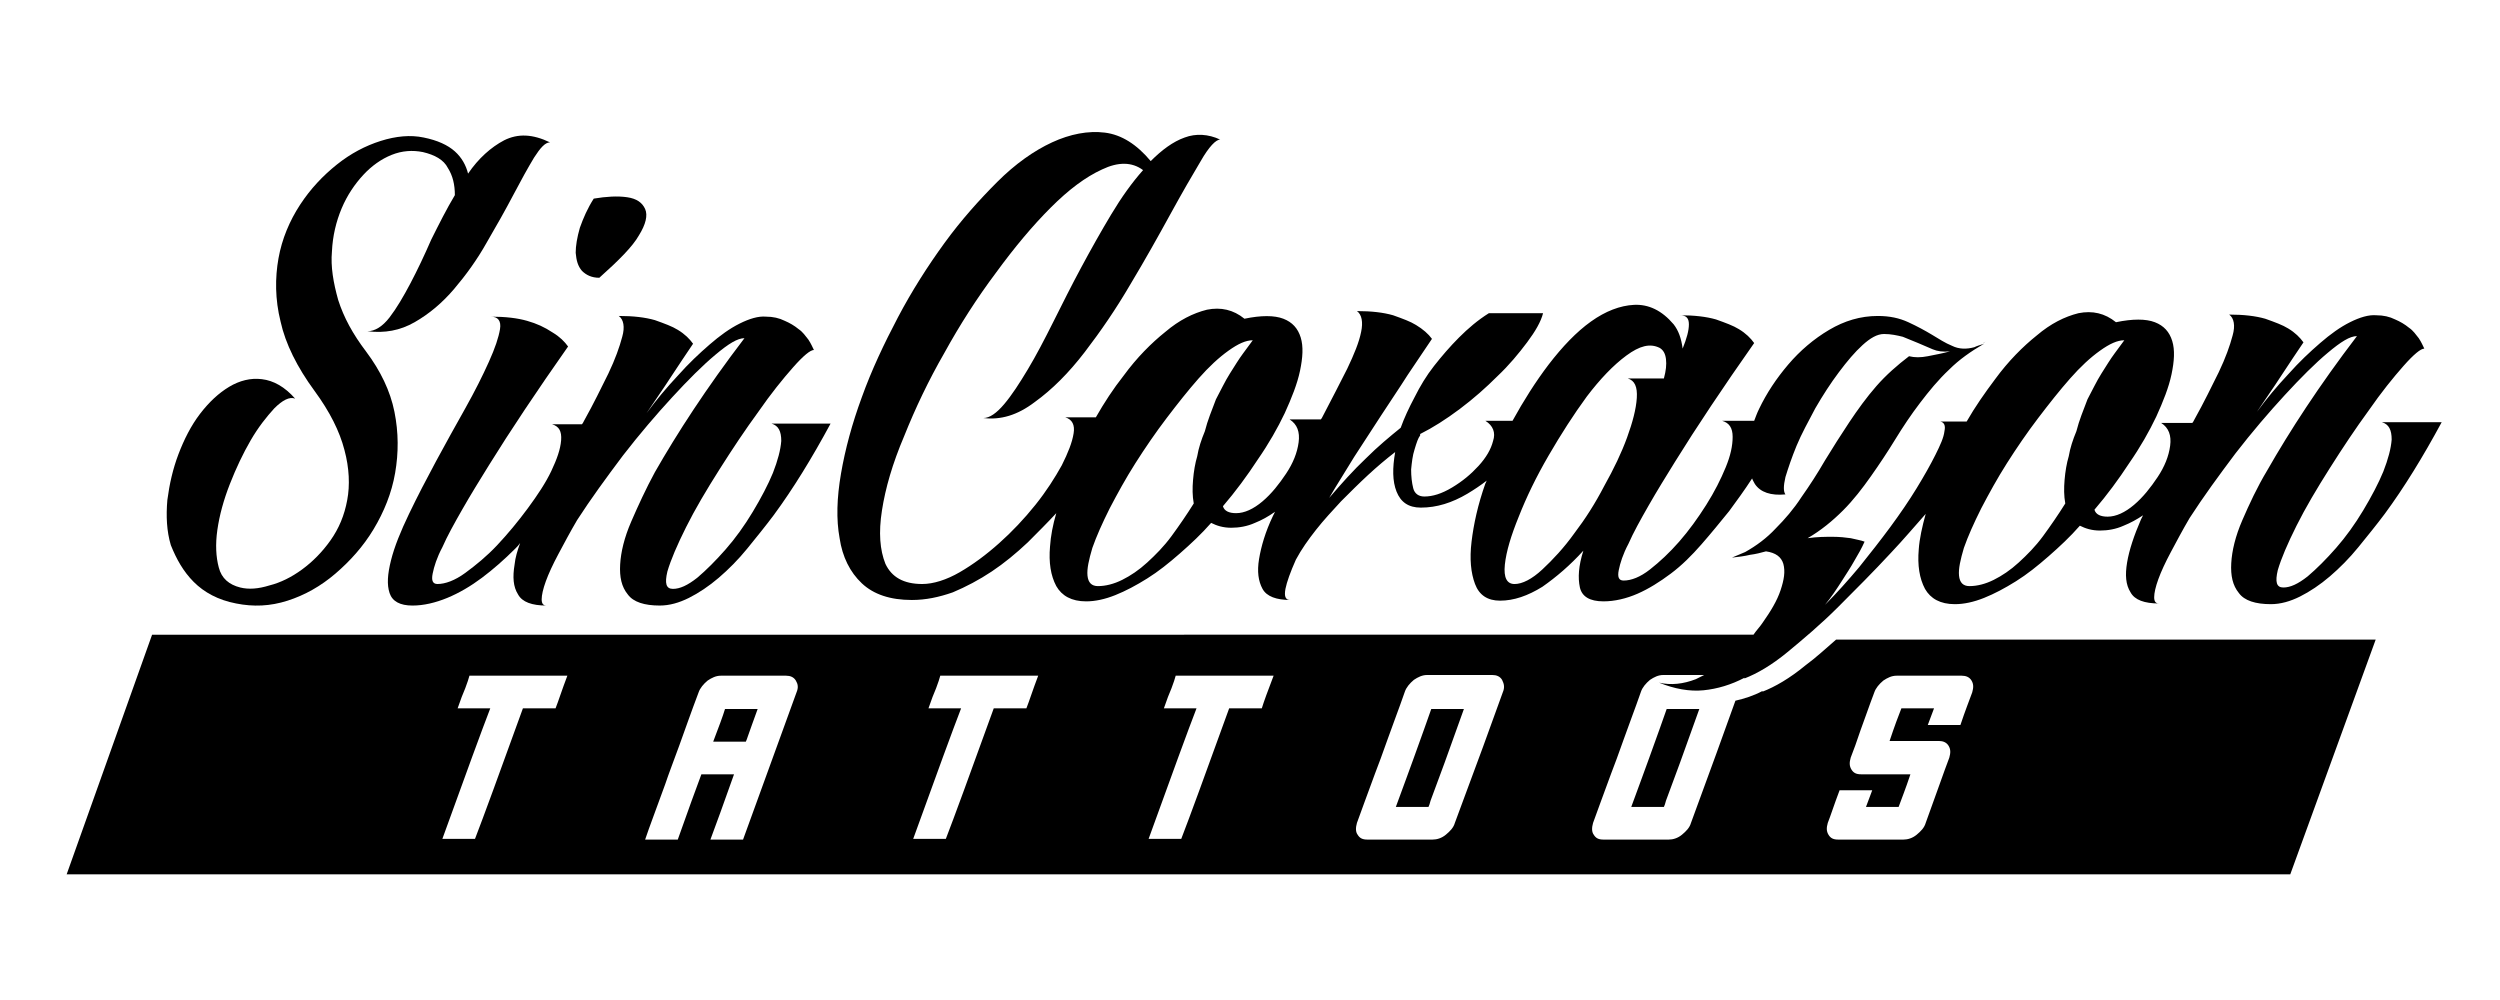 <?xml version="1.0" encoding="utf-8"?>
<!-- Generator: Adobe Illustrator 19.1.0, SVG Export Plug-In . SVG Version: 6.00 Build 0)  -->
<!DOCTYPE svg PUBLIC "-//W3C//DTD SVG 1.1//EN" "http://www.w3.org/Graphics/SVG/1.1/DTD/svg11.dtd">
<svg version="1.1" id="Layer_1" xmlns="http://www.w3.org/2000/svg" xmlns:xlink="http://www.w3.org/1999/xlink" x="0px" y="0px"
	 viewBox="0 0 360 144" enable-background="new 0 0 360 144" xml:space="preserve">
<g>
	<path d="M102.7,106.8c1.1,0,2.6,0,4.7,0c0.1-0.2,0.2-0.5,0.3-0.8c0.3-0.9,0.8-2.2,1.4-3.9c-1,0-2.6,0-4.7,0
		C104.1,103.1,103.5,104.7,102.7,106.8z"/>
	<path d="M203.6,109.1c-0.6,1.6-1.4,3.9-2.6,7.1c1.1,0,2.6,0,4.7,0c0.1-0.2,0.2-0.5,0.3-0.9c1.1-2.9,2.7-7.3,4.8-13.2
		c-1,0-2.6,0-4.7,0C205.6,103.6,204.7,106,203.6,109.1z"/>
	<path d="M237.5,109.1c-0.6,1.6-1.4,3.9-2.6,7.1c1.1,0,2.6,0,4.7,0c0.1-0.2,0.2-0.5,0.3-0.9c1.1-2.9,2.7-7.3,4.8-13.2
		c-1,0-2.6,0-4.7,0C239.5,103.6,238.6,106,237.5,109.1z"/>
	<path d="M27.9,83.8c1.5,1.5,3.5,2.6,6.1,3.1c2.5,0.5,4.9,0.4,7.4-0.4c2.5-0.8,4.8-2.1,6.9-3.9c2.1-1.8,4-3.9,5.5-6.4
		c1.5-2.5,2.6-5.2,3.1-8.1c0.5-2.9,0.5-5.8-0.1-8.8c-0.6-3-2-5.9-4.1-8.7c-1.9-2.5-3.2-4.9-4-7.4c-0.7-2.5-1.1-4.8-0.9-7
		c0.1-2.2,0.6-4.3,1.4-6.2c0.8-1.9,1.9-3.5,3.1-4.8c1.2-1.3,2.6-2.3,4.1-2.9c1.5-0.6,3-0.7,4.5-0.4c1.7,0.4,3,1.1,3.6,2.3
		c0.7,1.1,1,2.4,1,3.9c-1.2,2-2.3,4.2-3.4,6.4c-1,2.3-2,4.4-3,6.3c-1,1.9-2,3.6-3,4.9c-1,1.3-2.1,2-3.2,2c2.5,0.3,4.7-0.1,6.8-1.3
		c2.1-1.2,4-2.8,5.7-4.8c1.7-2,3.3-4.2,4.7-6.7c1.4-2.4,2.7-4.7,3.8-6.8c1.1-2.1,2.1-3.9,3-5.4c0.9-1.4,1.6-2.2,2.3-2.2
		c-2.5-1.2-4.6-1.3-6.6-0.3c-1.9,1-3.7,2.6-5.2,4.8c-0.3-1.2-0.9-2.3-1.9-3.2c-1-0.9-2.5-1.6-4.5-2c-1.9-0.4-4-0.2-6.2,0.5
		c-2.2,0.7-4.3,1.8-6.3,3.4c-2,1.6-3.8,3.5-5.3,5.8c-1.5,2.3-2.6,4.9-3.1,7.7c-0.5,2.8-0.5,5.9,0.3,9.1c0.7,3.2,2.4,6.6,4.9,10
		c2.2,3,3.6,5.8,4.3,8.5c0.7,2.6,0.8,5.1,0.4,7.2c-0.4,2.2-1.2,4.1-2.4,5.8c-1.2,1.7-2.6,3.1-4.1,4.2c-1.5,1.1-3.1,1.9-4.7,2.3
		c-1.6,0.5-3,0.6-4.2,0.3c-1.6-0.4-2.7-1.3-3.1-2.9c-0.4-1.5-0.5-3.3-0.2-5.4c0.3-2.1,0.9-4.3,1.8-6.6c0.9-2.3,1.9-4.4,3-6.3
		c1.1-1.9,2.3-3.4,3.4-4.6c1.2-1.2,2.2-1.7,3-1.4c-1.5-1.7-3.1-2.6-4.8-2.8c-1.6-0.2-3.2,0.2-4.7,1.1c-1.5,0.9-2.9,2.2-4.2,3.9
		c-1.3,1.7-2.3,3.7-3.1,5.8c-0.8,2.1-1.3,4.3-1.6,6.6c-0.2,2.3-0.1,4.5,0.5,6.5C25.4,80.5,26.4,82.3,27.9,83.8z"/>
	<path d="M86.3,40c2.8-2.5,4.8-4.5,5.7-6.1c1-1.6,1.3-2.9,0.9-3.8c-0.4-0.9-1.2-1.5-2.6-1.7c-1.4-0.2-3-0.1-4.8,0.2
		c-0.9,1.4-1.5,2.8-2,4.2c-0.4,1.4-0.6,2.6-0.6,3.6c0.1,1.1,0.3,1.9,0.9,2.6C84.4,39.6,85.2,40,86.3,40z"/>
	<path d="M75.9,46.2c-1.4-0.4-3.1-0.6-5.2-0.6c1,0,1.5,0.6,1.3,1.8c-0.2,1.2-0.7,2.7-1.6,4.7s-2,4.2-3.4,6.7c-1.4,2.5-2.8,5-4.2,7.6
		c-1.4,2.6-2.7,5.1-3.9,7.6c-1.2,2.5-2.1,4.7-2.6,6.7c-0.5,2-0.6,3.5-0.2,4.7c0.4,1.2,1.5,1.8,3.3,1.8c1.6,0,3.3-0.4,5-1.1
		c1.7-0.7,3.4-1.7,5-2.9c1.6-1.2,3.2-2.6,4.8-4.2c0.3-0.3,0.5-0.5,0.7-0.8c-0.4,1.1-0.7,2.1-0.8,3.1c-0.3,1.8-0.2,3.2,0.5,4.3
		c0.6,1.1,2,1.6,4.1,1.6c-0.5,0-0.7-0.3-0.7-0.9c0-0.6,0.2-1.5,0.6-2.6c0.4-1.1,1-2.4,1.8-3.9c0.8-1.5,1.7-3.2,2.7-4.9
		c2-3.1,4.2-6.1,6.6-9.3c2.4-3.1,4.8-5.9,7.1-8.4c2.3-2.5,4.4-4.6,6.2-6.1c1.9-1.6,3.2-2.4,4.2-2.4c-5.5,7.2-9.7,13.7-12.9,19.3
		c-1.3,2.4-2.4,4.8-3.4,7.1c-1,2.3-1.5,4.4-1.6,6.2c-0.1,1.8,0.2,3.2,1.1,4.3c0.8,1.1,2.4,1.6,4.6,1.6c1.4,0,2.8-0.4,4.2-1.1
		c1.4-0.7,2.9-1.7,4.3-2.9c1.4-1.2,2.8-2.6,4.1-4.2c1.3-1.6,2.6-3.2,3.8-4.8c2.8-3.8,5.5-8.2,8.2-13.2h-8.5c1,0.3,1.4,1.1,1.4,2.5
		c-0.1,1.3-0.5,2.8-1.2,4.6c-0.7,1.7-1.7,3.6-2.9,5.6c-1.2,2-2.5,3.8-3.9,5.4s-2.8,3-4.1,4.1c-1.4,1.1-2.5,1.6-3.5,1.6
		c-1,0-1.2-0.8-0.8-2.5c0.5-1.7,1.4-3.8,2.7-6.4c1.3-2.6,2.9-5.3,4.8-8.3c1.9-3,3.7-5.7,5.6-8.3c1.8-2.6,3.5-4.7,5-6.4
		c1.5-1.7,2.5-2.5,3-2.5c-0.2-0.4-0.4-0.9-0.8-1.5c-0.4-0.5-0.8-1.1-1.4-1.5c-0.6-0.5-1.3-0.9-2-1.2c-0.8-0.4-1.7-0.6-2.7-0.6
		c-1.1-0.1-2.4,0.3-3.8,1c-1.4,0.7-2.8,1.7-4.3,3c-1.5,1.3-3,2.7-4.6,4.5c-1.6,1.7-3.1,3.5-4.5,5.4c1.2-1.8,2.4-3.5,3.5-5.2
		c1.1-1.7,2.2-3.3,3.2-4.8c-0.5-0.7-1.2-1.4-2.2-2c-0.8-0.5-1.9-0.9-3.3-1.4c-1.4-0.4-3.1-0.6-5.2-0.6c0.7,0.5,0.9,1.6,0.5,3
		c-0.4,1.5-1,3.2-2,5.3c-1,2-2.1,4.3-3.5,6.8c-0.1,0.2-0.2,0.4-0.3,0.5h-4.3c1,0.3,1.4,1,1.3,2.3c-0.1,1.3-0.6,2.7-1.4,4.4
		c-0.8,1.7-2,3.5-3.4,5.4c-1.4,1.9-2.9,3.7-4.4,5.3c-1.5,1.6-3.1,2.9-4.6,4c-1.5,1.1-2.9,1.6-4,1.6c-0.7,0-0.9-0.5-0.7-1.5
		c0.2-1,0.6-2.3,1.4-3.8c0.7-1.6,1.7-3.4,2.9-5.5c1.2-2.1,2.5-4.2,3.8-6.3c3.1-5,6.9-10.7,11.4-17.1c-0.5-0.7-1.2-1.4-2.2-2
		C78.4,47.1,77.3,46.6,75.9,46.2z"/>
	<path d="M322.9,74.9c-1,2.3-1.5,4.4-1.6,6.2c-0.1,1.8,0.2,3.2,1.1,4.3c0.8,1.1,2.4,1.6,4.6,1.6c1.4,0,2.8-0.4,4.2-1.1
		c1.4-0.7,2.9-1.7,4.3-2.9c1.4-1.2,2.8-2.6,4.1-4.2c1.3-1.6,2.6-3.2,3.8-4.8c2.8-3.8,5.5-8.2,8.2-13.2H343c1,0.3,1.4,1.1,1.4,2.5
		c-0.1,1.3-0.5,2.8-1.2,4.6c-0.7,1.7-1.7,3.6-2.9,5.6c-1.2,2-2.5,3.8-3.9,5.4c-1.4,1.6-2.8,3-4.1,4.1c-1.4,1.1-2.5,1.6-3.5,1.6
		c-1,0-1.2-0.8-0.8-2.5c0.5-1.7,1.4-3.8,2.7-6.4c1.3-2.6,2.9-5.3,4.8-8.3c1.9-3,3.7-5.7,5.6-8.3c1.8-2.6,3.5-4.7,5-6.4
		c1.5-1.7,2.5-2.5,3-2.5c-0.2-0.4-0.4-0.9-0.8-1.5c-0.4-0.5-0.8-1.1-1.4-1.5c-0.6-0.5-1.3-0.9-2-1.2c-0.8-0.4-1.7-0.6-2.7-0.6
		c-1.1-0.1-2.4,0.3-3.8,1c-1.4,0.7-2.8,1.7-4.3,3c-1.5,1.3-3,2.7-4.6,4.5c-1.6,1.7-3.1,3.5-4.5,5.4c1.2-1.8,2.4-3.5,3.5-5.2
		c1.1-1.7,2.2-3.3,3.2-4.8c-0.5-0.7-1.2-1.4-2.2-2c-0.8-0.5-1.9-0.9-3.3-1.4c-1.4-0.4-3.1-0.6-5.2-0.6c0.7,0.5,0.9,1.6,0.5,3
		c-0.4,1.5-1,3.2-2,5.3c-1,2-2.1,4.3-3.5,6.8c-0.1,0.2-0.2,0.4-0.3,0.5h-4.5c1.1,0.7,1.5,1.8,1.3,3.3c-0.2,1.5-0.8,3-1.8,4.5
		c-1,1.5-2.1,2.9-3.4,4c-1.3,1.1-2.6,1.7-3.8,1.7c-1,0-1.7-0.3-1.9-1c1.8-2.1,3.5-4.4,5-6.7c1.6-2.3,2.9-4.6,3.9-6.7
		c1-2.2,1.8-4.2,2.2-6.1c0.4-1.9,0.5-3.5,0.1-4.8c-0.4-1.3-1.2-2.2-2.5-2.7c-1.3-0.5-3.2-0.5-5.6,0c-1.6-1.3-3.4-1.7-5.4-1.3
		c-2,0.5-4,1.5-6,3.2c-2,1.6-4.1,3.7-6,6.3c-1.5,2-2.9,4-4.1,6.1h-3.8c0.5,0.1,0.8,0.5,0.6,1.4c-0.1,0.9-0.6,2-1.3,3.4
		c-0.7,1.4-1.6,3-2.7,4.8c-1.1,1.8-2.4,3.7-3.8,5.6c-1.4,1.9-2.9,3.8-4.5,5.8c-1.6,1.9-3.2,3.7-4.9,5.4c0.9-1.1,1.7-2.3,2.4-3.4
		c0.7-1.1,1.3-2,1.8-2.9c0.6-1,1.1-1.9,1.5-2.8c-0.5-0.2-1.2-0.3-2-0.5c-0.7-0.1-1.6-0.2-2.6-0.2c-1,0-2.2,0-3.6,0.2
		c1.9-1.1,3.6-2.5,5.1-4c1.5-1.5,2.8-3.2,4-4.9c1.2-1.7,2.4-3.5,3.5-5.3c1.1-1.8,2.3-3.6,3.6-5.3c1.3-1.7,2.6-3.3,4.2-4.8
		c1.4-1.4,3.1-2.6,5-3.7c-0.1,0-0.2,0.1-0.3,0.1c-0.3,0.1-0.7,0.2-1.1,0.4c-1.1,0.3-2.2,0.3-3.2-0.2c-1-0.4-1.9-1-2.9-1.6
		c-1-0.6-2.1-1.2-3.4-1.8s-2.7-0.9-4.4-0.9c-2.5,0-4.8,0.7-7,2c-2.2,1.3-4.2,3-5.9,5c-1.7,2-3.1,4.1-4.2,6.4
		c-0.3,0.6-0.5,1.2-0.7,1.7H248c1,0.3,1.5,1,1.5,2.3c0,1.3-0.3,2.7-1,4.4c-0.7,1.7-1.6,3.5-2.8,5.4c-1.2,1.9-2.5,3.7-3.9,5.3
		c-1.4,1.6-2.8,2.9-4.2,4c-1.4,1.1-2.7,1.6-3.8,1.6c-0.7,0-0.9-0.5-0.7-1.5c0.2-1,0.6-2.3,1.4-3.8c0.7-1.6,1.7-3.4,2.9-5.5
		c1.2-2.1,2.5-4.2,3.8-6.3c3.1-5,6.9-10.7,11.4-17.1c-0.5-0.7-1.2-1.4-2.2-2c-0.8-0.5-1.9-0.9-3.3-1.4c-1.4-0.4-3.1-0.6-5.2-0.6
		c0.9,0,1.3,0.4,1.3,1.3c0,0.9-0.3,2-0.9,3.5c-0.2-1.5-0.6-2.6-1.3-3.5c-1.7-2-3.6-2.9-5.7-2.8c-2,0.1-4.1,0.9-6.2,2.4
		c-2.1,1.5-4.1,3.6-6.1,6.2c-1.9,2.5-3.6,5.2-5.2,8.1h-3.9c1.1,0.7,1.5,1.7,1.1,2.9c-0.3,1.2-1,2.4-2.1,3.6
		c-1.1,1.2-2.3,2.2-3.8,3.1c-1.5,0.9-2.8,1.3-4,1.3c-0.8,0-1.4-0.4-1.6-1.2c-0.2-0.8-0.3-1.7-0.3-2.7c0.1-1,0.2-2,0.5-2.9
		c0.3-1,0.5-1.6,0.8-2c0-0.1,0-0.1,0-0.1c0,0,0,0,0-0.1c1.8-0.9,3.7-2.1,5.7-3.6c2-1.5,3.8-3.1,5.4-4.7c1.7-1.6,3.1-3.3,4.3-4.9
		c1.2-1.6,2-3,2.3-4.2h-7.8c-1.6,1-3,2.2-4.3,3.5c-1.3,1.3-2.5,2.7-3.6,4.1c-1.1,1.4-2,2.9-2.8,4.5c-0.8,1.5-1.5,3-2,4.4
		c-1.6,1.3-3.3,2.7-5,4.4c-1.8,1.7-3.5,3.6-5.3,5.7c1.1-1.9,2.4-3.9,3.6-5.9c1.3-2,2.6-4,3.9-6c1.3-2,2.6-3.9,3.8-5.8
		c1.3-1.9,2.4-3.6,3.5-5.2c-0.5-0.7-1.3-1.4-2.3-2c-0.8-0.5-1.9-0.9-3.3-1.4c-1.4-0.4-3.1-0.6-5.2-0.6c0.7,0.5,0.9,1.6,0.6,3
		c-0.3,1.5-1,3.2-2,5.3c-1,2-2.2,4.3-3.5,6.8c-0.1,0.2-0.2,0.4-0.3,0.5h-4.5c1.1,0.7,1.5,1.8,1.3,3.3c-0.2,1.5-0.8,3-1.8,4.5
		c-1,1.5-2.1,2.9-3.4,4c-1.3,1.1-2.6,1.7-3.8,1.7c-1,0-1.7-0.3-1.9-1c1.8-2.1,3.5-4.4,5-6.7c1.6-2.3,2.9-4.6,3.9-6.7
		c1-2.2,1.8-4.2,2.2-6.1c0.4-1.9,0.5-3.5,0.1-4.8c-0.4-1.3-1.2-2.2-2.5-2.7c-1.3-0.5-3.2-0.5-5.6,0c-1.6-1.3-3.4-1.7-5.4-1.3
		c-2,0.5-4,1.5-6,3.2c-2,1.6-4.1,3.7-6,6.3c-1.5,1.9-2.8,3.9-4,6h-4.4c1,0.3,1.4,1.1,1.2,2.3c-0.2,1.3-0.8,2.8-1.7,4.6
		c-1,1.8-2.2,3.7-3.8,5.7c-1.6,2-3.4,3.9-5.2,5.5c-1.9,1.7-3.8,3.1-5.7,4.2c-1.9,1.1-3.8,1.7-5.4,1.7c-2.7,0-4.4-1-5.3-2.9
		c-0.8-2-1-4.5-0.5-7.7c0.5-3.2,1.5-6.7,3.2-10.7c1.6-4,3.5-8,5.8-12c2.2-4,4.7-7.9,7.4-11.5c2.7-3.7,5.3-6.8,7.9-9.4
		c2.6-2.6,5-4.4,7.4-5.5c2.3-1.1,4.3-1.1,5.9,0.1c-1.6,1.8-3.1,3.9-4.6,6.4c-1.5,2.5-2.9,5-4.3,7.6c-1.4,2.6-2.7,5.2-4,7.8
		c-1.3,2.6-2.5,4.9-3.7,6.9c-1.2,2-2.3,3.7-3.4,5c-1.1,1.3-2.1,2-3,2c2.5,0.3,4.9-0.4,7.4-2.3c2.5-1.8,4.9-4.2,7.2-7.2
		c2.3-3,4.5-6.2,6.6-9.8c2.1-3.5,4-6.9,5.7-10c1.7-3.1,3.2-5.7,4.4-7.7c1.2-2.1,2.2-3.1,2.8-3.1c-1.7-0.8-3.5-0.9-5.1-0.3
		c-1.7,0.6-3.3,1.8-4.9,3.4c-2-2.4-4.2-3.8-6.6-4.1c-2.4-0.3-5,0.2-7.6,1.4c-2.6,1.2-5.3,3.1-7.9,5.7c-2.6,2.6-5.2,5.5-7.6,8.8
		c-2.4,3.3-4.7,6.9-6.7,10.7c-2,3.8-3.8,7.6-5.2,11.5c-1.4,3.8-2.4,7.5-3,11c-0.6,3.5-0.7,6.6-0.2,9.3c0.4,2.7,1.5,4.9,3.2,6.5
		c1.7,1.6,4.1,2.4,7.2,2.4c2,0,3.9-0.4,5.9-1.1c1.9-0.8,3.8-1.8,5.6-3c1.8-1.2,3.5-2.6,5.2-4.2c1.4-1.4,2.8-2.8,4.1-4.2
		c-0.5,1.7-0.8,3.3-0.9,4.8c-0.2,2.3,0.1,4.2,0.9,5.7c0.8,1.4,2.2,2.2,4.3,2.2c1.3,0,2.7-0.3,4.2-0.9c1.5-0.6,3-1.4,4.6-2.4
		c1.6-1,3.1-2.2,4.7-3.6c1.6-1.4,3.1-2.8,4.5-4.4c0.8,0.4,1.7,0.7,2.9,0.7c1.1,0,2.3-0.2,3.4-0.7c1-0.4,1.9-0.9,2.9-1.6
		c-0.1,0.2-0.2,0.4-0.3,0.6c-1.1,2.3-1.7,4.4-2,6.2c-0.3,1.8-0.1,3.2,0.5,4.3c0.6,1.1,2,1.6,4,1.6c-0.7,0-0.9-0.5-0.7-1.6
		c0.2-1,0.7-2.4,1.5-4.2c0.8-1.5,1.8-2.9,2.9-4.3c1.1-1.4,2.4-2.8,3.6-4.1c1.3-1.3,2.6-2.6,3.9-3.8c1.3-1.2,2.6-2.3,3.9-3.3
		c-0.4,2.3-0.4,4.2,0.2,5.7c0.6,1.5,1.7,2.3,3.5,2.3c2.3,0,4.5-0.7,6.7-2c1-0.6,1.9-1.2,2.8-1.9c-0.1,0.1-0.1,0.3-0.2,0.4
		c-1.1,3.1-1.7,5.9-2,8.4c-0.3,2.5-0.1,4.5,0.5,6.1c0.6,1.6,1.8,2.4,3.6,2.4c2,0,4-0.7,6.1-2c2-1.4,4-3.1,5.9-5.2
		c-0.7,2.2-0.8,3.9-0.5,5.3c0.3,1.3,1.4,2,3.4,2c1.6,0,3.3-0.4,4.9-1.1c1.6-0.7,3.2-1.7,4.8-2.9c1.6-1.2,3-2.6,4.4-4.2
		c1.4-1.6,2.7-3.2,4-4.8c1.1-1.5,2.2-3,3.3-4.7c0.1,0.3,0.3,0.6,0.4,0.8c0.8,1.2,2.3,1.7,4.4,1.5c-0.3-0.4-0.3-1.2,0-2.5
		c0.4-1.3,0.9-2.8,1.6-4.5c0.7-1.7,1.7-3.5,2.7-5.4c1.1-1.9,2.2-3.6,3.4-5.2c1.2-1.6,2.3-2.9,3.4-3.9c1.1-1,2.1-1.6,3.1-1.6
		c1,0,1.9,0.2,2.7,0.4c0.7,0.3,1.5,0.6,2.2,0.9c0.7,0.3,1.4,0.6,2.1,0.9c0.7,0.3,1.5,0.4,2.5,0.3c-1.1,0.3-2.2,0.5-3.2,0.7
		c-1,0.2-1.9,0.2-2.7,0c-1.7,1.3-3.3,2.7-4.7,4.3c-1.4,1.6-2.7,3.4-3.9,5.2c-1.2,1.8-2.4,3.7-3.5,5.5c-1.1,1.9-2.2,3.6-3.4,5.3
		c-1.1,1.7-2.4,3.2-3.7,4.5c-1.3,1.4-2.8,2.5-4.4,3.4l-1.9,0.8c0.9-0.1,1.8-0.2,2.6-0.4c0.8-0.1,1.6-0.3,2.3-0.5
		c1.4,0.2,2.2,0.8,2.5,1.8c0.3,1.1,0.1,2.3-0.4,3.8c-0.5,1.5-1.4,3-2.6,4.7c-0.4,0.6-0.9,1.1-1.3,1.7H21.9L9.6,125.9h320.2
		l12.3-33.8h-77.7c-1.5,1.3-2.9,2.6-4.4,3.7c-2.3,1.9-4.4,3.1-6.2,3.8v-0.1c-1.3,0.7-2.6,1.1-3.9,1.4c-1.5,4.2-3.6,10-6.4,17.6
		c-0.2,0.7-0.7,1.2-1.3,1.7c-0.6,0.5-1.3,0.7-1.9,0.7c-2.1,0-5.3,0-9.4,0c-0.7,0-1.1-0.2-1.4-0.7c-0.3-0.4-0.3-1-0.1-1.7
		c0.6-1.6,1.4-3.9,2.6-7.1c0.5-1.3,1.1-2.9,1.8-4.9c0.7-2,1.6-4.3,2.5-6.9c0.2-0.6,0.7-1.2,1.3-1.7c0.6-0.4,1.2-0.7,1.9-0.7
		c1.5,0,3.4,0,5.9,0c-0.4,0.2-0.8,0.4-1.2,0.6c-1.8,0.7-3.6,0.9-5.3,0.5c2.2,0.9,4.4,1.3,6.4,1.1c2-0.2,4-0.8,5.9-1.8v0.1
		c1.8-0.7,3.9-1.9,6.2-3.8c2.3-1.9,4.8-4,7.3-6.5c2.5-2.5,5.1-5.1,7.6-7.8c1.8-1.9,3.4-3.8,5-5.6c-0.5,1.8-0.9,3.6-1,5.1
		c-0.2,2.3,0.1,4.2,0.9,5.7c0.8,1.4,2.2,2.2,4.3,2.2c1.3,0,2.7-0.3,4.2-0.9c1.5-0.6,3-1.4,4.6-2.4c1.6-1,3.1-2.2,4.7-3.6
		c1.6-1.4,3.1-2.8,4.5-4.4c0.8,0.4,1.7,0.7,2.9,0.7c1.1,0,2.3-0.2,3.4-0.7c1-0.4,1.9-0.9,2.8-1.5c-0.1,0.2-0.2,0.4-0.3,0.6
		c-1,2.3-1.7,4.4-2,6.2c-0.3,1.8-0.2,3.2,0.5,4.3c0.6,1.1,2,1.6,4.1,1.6c-0.5,0-0.7-0.3-0.7-0.9c0-0.6,0.2-1.5,0.6-2.6
		c0.4-1.1,1-2.4,1.8-3.9c0.8-1.5,1.7-3.2,2.7-4.9c2-3.1,4.2-6.1,6.6-9.3c2.4-3.1,4.8-5.9,7.1-8.4c2.3-2.5,4.4-4.6,6.2-6.1
		c1.9-1.6,3.2-2.4,4.2-2.4c-5.5,7.2-9.7,13.7-12.9,19.3C325,70.2,323.9,72.6,322.9,74.9z M173.5,62.1c-0.5,1.2-0.9,2.4-1.1,3.6
		c-0.3,1-0.5,2.2-0.6,3.4c-0.1,1.2-0.1,2.3,0.1,3.4c-1,1.6-2.1,3.2-3.2,4.7c-1.1,1.5-2.3,2.7-3.5,3.8c-1.2,1.1-2.4,1.9-3.6,2.5
		c-1.2,0.6-2.4,0.9-3.5,0.9c-0.9,0-1.4-0.5-1.5-1.5c-0.1-1,0.2-2.3,0.7-4c0.6-1.7,1.4-3.5,2.5-5.7c1.1-2.1,2.3-4.3,3.7-6.5
		s2.9-4.4,4.5-6.5c1.6-2.1,3.1-4,4.6-5.7c1.5-1.7,2.9-3,4.3-4c1.4-1,2.5-1.5,3.5-1.5c-0.3,0.4-0.8,1.1-1.4,1.9
		c-0.6,0.8-1.2,1.8-1.9,2.9c-0.7,1.1-1.3,2.4-2,3.7C174.5,59.1,173.9,60.5,173.5,62.1z M226.7,76.8c-1.5,2.1-3.1,3.8-4.6,5.2
		c-1.5,1.4-2.9,2.1-4,2.1s-1.6-0.9-1.4-2.8c0.2-1.9,0.9-4.2,2-6.9c1.1-2.8,2.5-5.7,4.3-8.8c1.8-3.1,3.6-5.9,5.5-8.5
		c1.9-2.5,3.8-4.5,5.7-5.9c1.9-1.4,3.4-1.8,4.8-1.1c0.5,0.3,0.8,0.8,0.9,1.6c0.1,0.8,0,1.7-0.3,2.8h-5.2c1,0.3,1.4,1.2,1.3,2.8
		c-0.1,1.6-0.6,3.5-1.4,5.7c-0.8,2.2-1.9,4.5-3.3,7C229.7,72.5,228.3,74.7,226.7,76.8z M263.2,118.5c0.4-1,0.9-2.6,1.7-4.7
		c1,0,2.6,0,4.7,0c-0.2,0.5-0.5,1.3-0.9,2.4c1.1,0,2.6,0,4.7,0c0.4-1.1,1-2.6,1.7-4.7c-1.6,0-3.9,0-7.1,0c-0.7,0-1.1-0.2-1.4-0.7
		c-0.3-0.5-0.3-1-0.1-1.7c0.4-1,0.9-2.4,1.4-3.9c0.6-1.6,1.2-3.4,2-5.5c0.2-0.6,0.7-1.2,1.3-1.7c0.6-0.4,1.2-0.7,1.9-0.7
		c2.1,0,5.2,0,9.4,0c0.6,0,1.1,0.2,1.4,0.7c0.3,0.5,0.3,1,0.1,1.7c-0.4,1.1-1,2.6-1.7,4.7c-1,0-2.6,0-4.7,0c0.2-0.5,0.5-1.3,0.9-2.4
		c-1,0-2.6,0-4.7,0c-0.4,1-1,2.6-1.7,4.7c1.6,0,3.9,0,7.1,0c0.6,0,1.1,0.2,1.4,0.7c0.3,0.5,0.3,1,0.1,1.7c-0.8,2.1-1.9,5.3-3.4,9.4
		c-0.2,0.7-0.7,1.2-1.3,1.7c-0.6,0.5-1.3,0.7-1.9,0.7c-2.1,0-5.3,0-9.4,0c-0.7,0-1.1-0.2-1.4-0.7C263,119.7,263,119.2,263.2,118.5z
		 M80,102c-2.3,0-3.9,0-4.7,0c-3.4,9.4-5.7,15.7-6.9,18.8c-2.4,0-3.9,0-4.7,0c3.4-9.4,5.7-15.7,6.9-18.8c-2.3,0-3.9,0-4.7,0
		c0.4-1.2,0.8-2.2,1.1-2.9c0.3-0.8,0.5-1.4,0.6-1.8c7.1,0,11.8,0,14.1,0C80.9,99.4,80.4,101,80,102z M114.7,99.7
		c-1.7,4.7-4.3,11.8-7.7,21.2c-1,0-2.6,0-4.7,0c0.8-2.1,1.9-5.2,3.4-9.4c-1,0-2.6,0-4.7,0c-0.8,2.1-1.9,5.2-3.4,9.4
		c-1,0-2.6,0-4.7,0c0.6-1.8,1.6-4.4,2.9-8c0.5-1.5,1.2-3.3,2-5.5c0.8-2.2,1.7-4.8,2.8-7.7c0.2-0.6,0.7-1.2,1.3-1.7
		c0.6-0.4,1.2-0.7,1.9-0.7c2.1,0,5.2,0,9.4,0c0.6,0,1.1,0.2,1.4,0.7C114.9,98.5,115,99,114.7,99.7z M147.8,102c-2.3,0-3.9,0-4.7,0
		c-3.4,9.4-5.7,15.7-6.9,18.8c-2.4,0-3.9,0-4.7,0c3.4-9.4,5.7-15.7,6.9-18.8c-2.3,0-3.9,0-4.7,0c0.4-1.2,0.8-2.2,1.1-2.9
		c0.3-0.8,0.5-1.4,0.6-1.8c7.1,0,11.8,0,14.1,0C148.7,99.4,148.2,101,147.8,102z M181.7,102c-2.3,0-3.9,0-4.7,0
		c-3.4,9.4-5.7,15.7-6.9,18.8c-2.4,0-3.9,0-4.7,0c3.4-9.4,5.7-15.7,6.9-18.8c-2.3,0-3.9,0-4.7,0c0.4-1.2,0.8-2.2,1.1-2.9
		c0.3-0.8,0.5-1.4,0.6-1.8c7.1,0,11.8,0,14.1,0C182.6,99.4,182,101,181.7,102z M216.4,99.7c-1.5,4.2-3.8,10.5-6.9,18.8
		c-0.2,0.7-0.7,1.2-1.3,1.7c-0.6,0.5-1.3,0.7-1.9,0.7c-2.1,0-5.3,0-9.4,0c-0.7,0-1.1-0.2-1.4-0.7c-0.3-0.4-0.3-1-0.1-1.7
		c0.6-1.6,1.4-3.9,2.6-7.1c0.5-1.3,1.1-2.9,1.8-4.9c0.7-2,1.6-4.3,2.5-6.9c0.2-0.6,0.7-1.2,1.3-1.7c0.6-0.4,1.2-0.7,1.9-0.7
		c2.1,0,5.2,0,9.4,0c0.6,0,1.1,0.2,1.4,0.7C216.6,98.5,216.7,99,216.4,99.7z M299,62.1c-0.5,1.2-0.9,2.4-1.1,3.6
		c-0.3,1-0.5,2.2-0.6,3.4c-0.1,1.2-0.1,2.3,0.1,3.4c-1,1.6-2.1,3.2-3.2,4.7c-1.1,1.5-2.3,2.7-3.5,3.8c-1.2,1.1-2.4,1.9-3.6,2.5
		c-1.2,0.6-2.4,0.9-3.5,0.9c-0.9,0-1.4-0.5-1.5-1.5c-0.1-1,0.2-2.3,0.7-4c0.6-1.7,1.4-3.5,2.5-5.7c1.1-2.1,2.3-4.3,3.7-6.5
		c1.4-2.2,2.9-4.4,4.5-6.5c1.6-2.1,3.1-4,4.6-5.7c1.5-1.7,2.9-3,4.3-4c1.4-1,2.5-1.5,3.5-1.5c-0.3,0.4-0.8,1.1-1.4,1.9
		c-0.6,0.8-1.2,1.8-1.9,2.9c-0.7,1.1-1.3,2.4-2,3.7C300,59.1,299.4,60.5,299,62.1z"/>
	<path d="M285.7,49.3c0,0-0.1,0.1-0.1,0.1c0.1-0.1,0.2-0.1,0.3-0.2C285.8,49.3,285.8,49.3,285.7,49.3z"/>
</g>
</svg>
